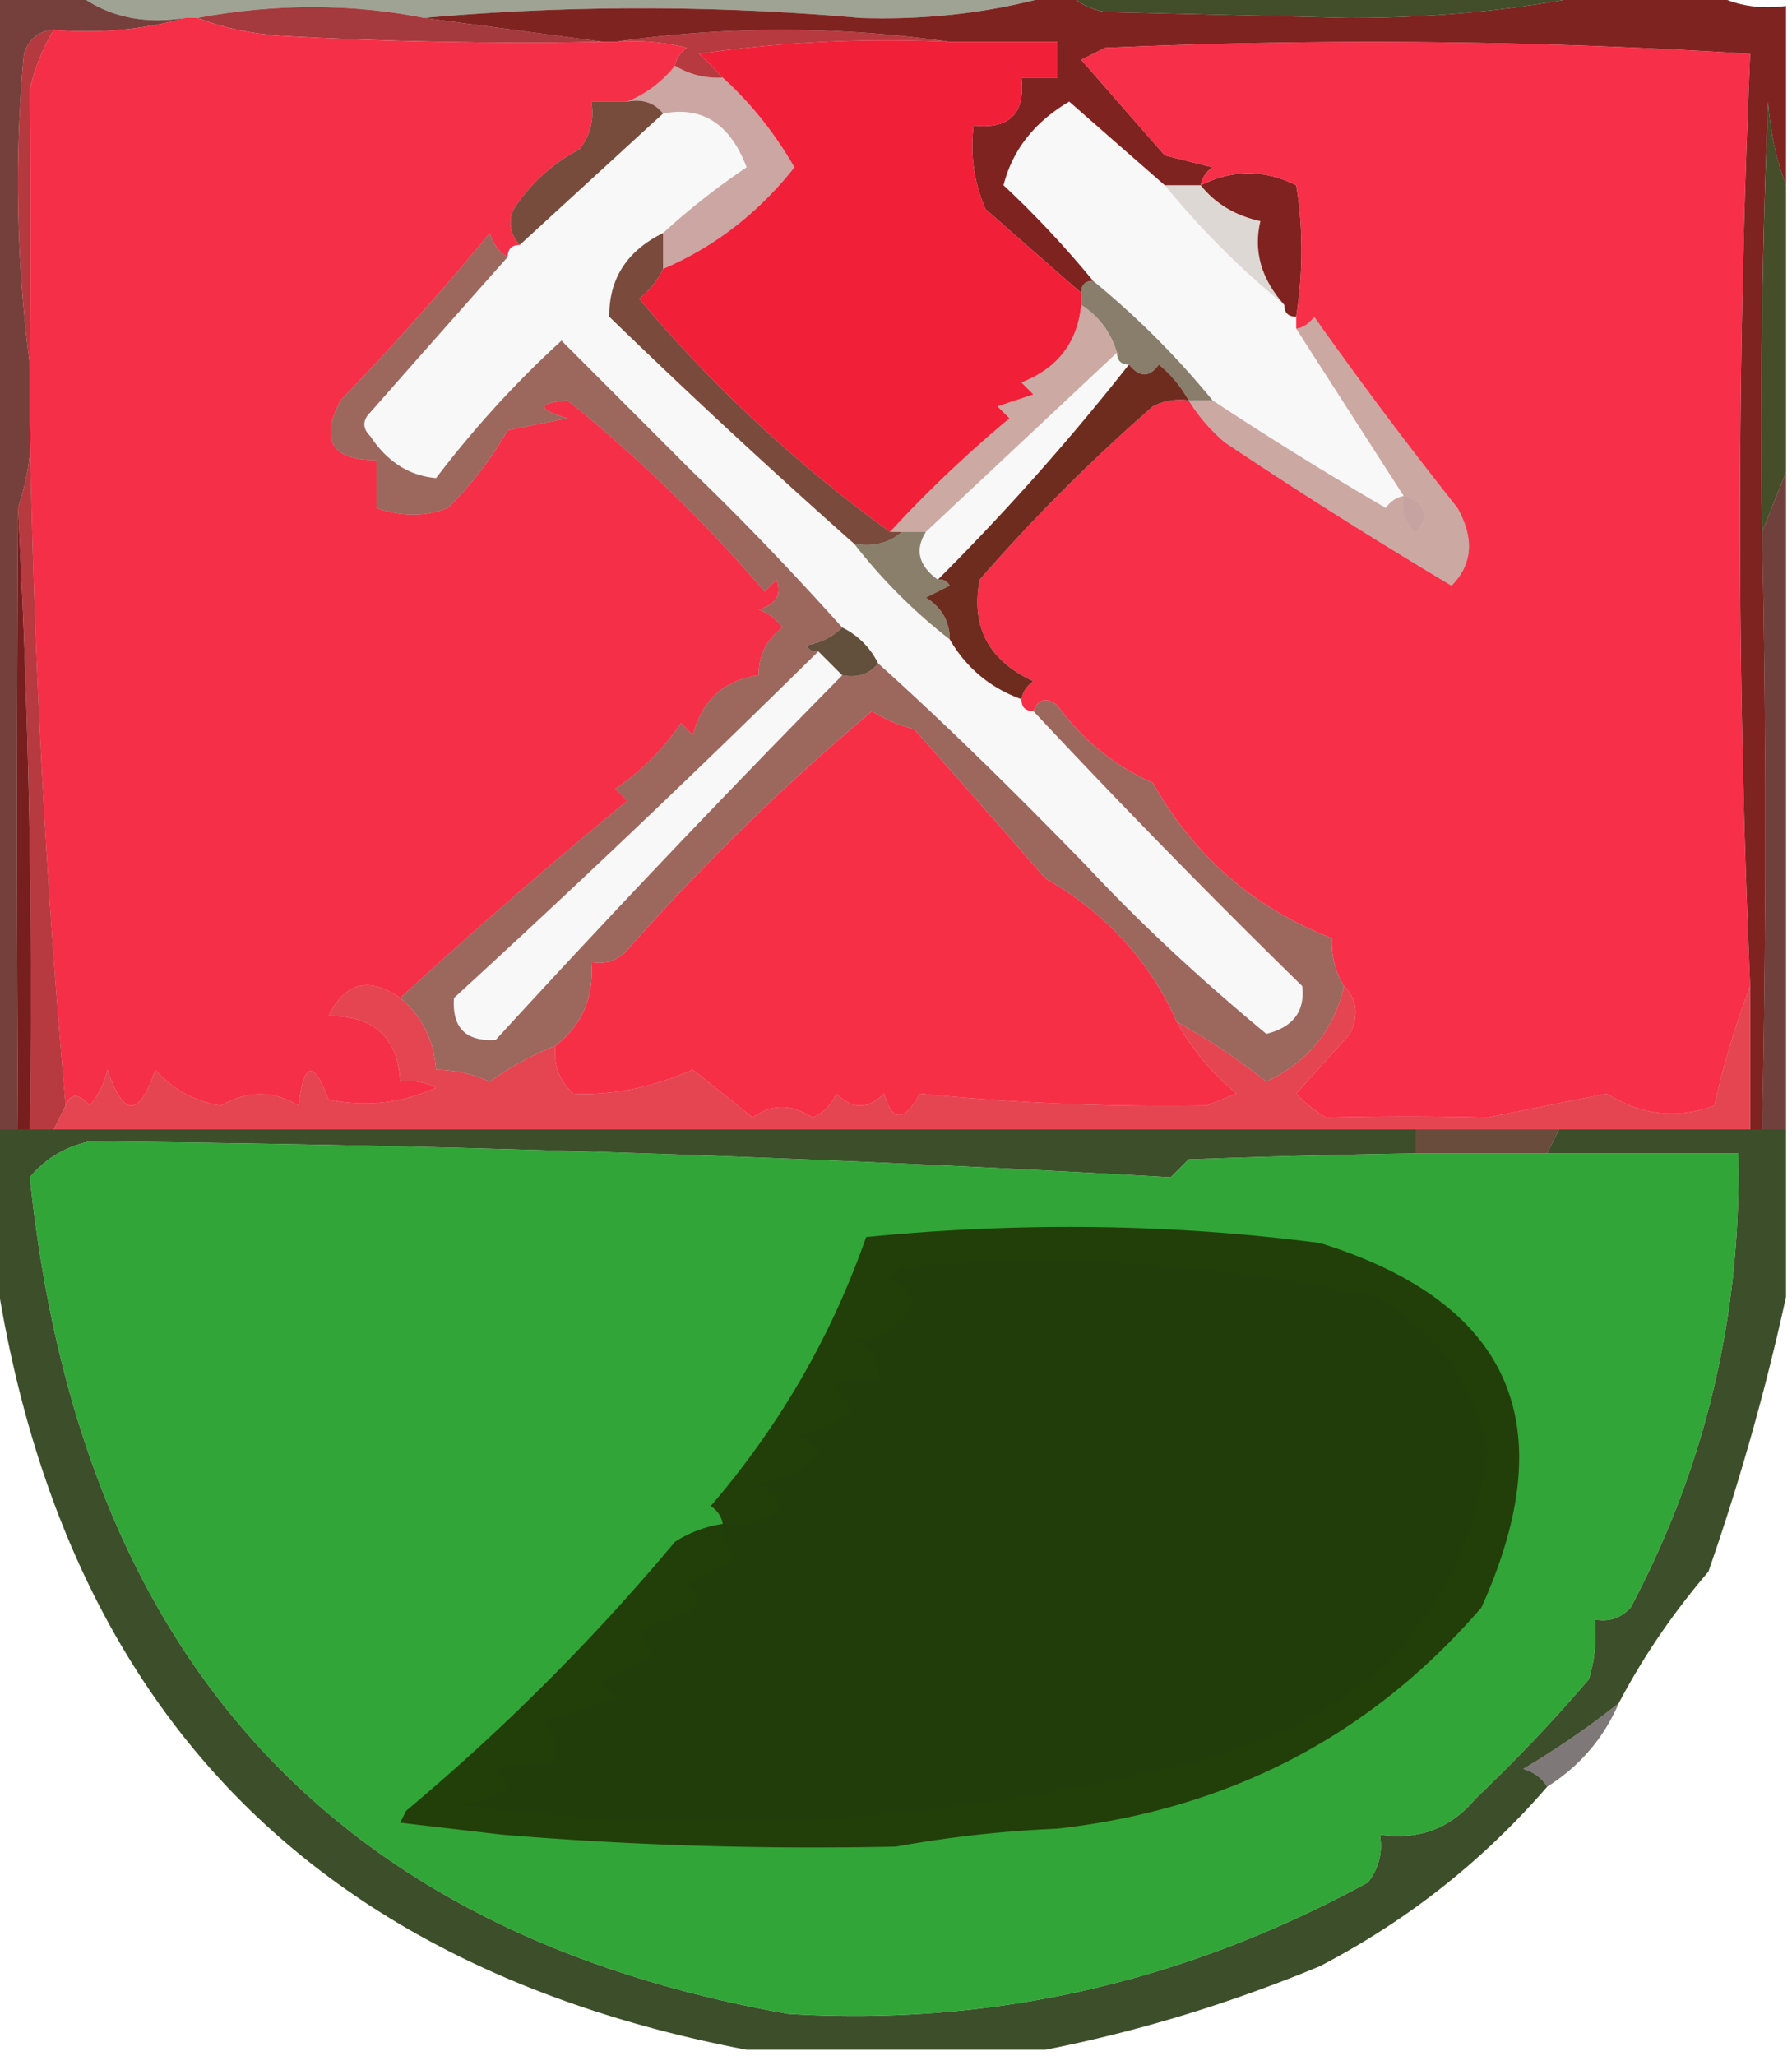 <svg xmlns="http://www.w3.org/2000/svg" width="150" height="172" style="shape-rendering:geometricPrecision;text-rendering:geometricPrecision;image-rendering:optimizeQuality;fill-rule:evenodd;clip-rule:evenodd"><path style="opacity:.424" fill="#1a2600" d="M6.5-.5h82c-5.248 1.522-10.748 2.189-16.5 2C59.727.421 47.56.421 35.5 1.5c-6.12-1.212-12.453-1.212-19 0h-1c-3.512.554-6.512-.112-9-2z"/><path style="opacity:.765" fill="#4b0600" d="M-.5-.5h7c2.488 1.888 5.488 2.554 9 2-3.462.982-7.129 1.315-11 1-1.25.077-2.083.744-2.5 2a116.52 116.52 0 0 0 .5 26v5c.172 2.17-.162 4.503-1 7-.1 17.75-.1 35.083 0 52h-2v-95z"/><path style="opacity:.773" fill="#8b0006" d="m35.5 1.5 15 2c-9.006.166-18.006 0-27-.5-2.536-.186-4.869-.686-7-1.5 6.547-1.212 12.88-1.212 19 0z"/><path style="opacity:.773" fill="#a10007" d="M51.5 3.5a98.5 98.5 0 0 1 28 0c-7.032-.33-14.032.003-21 1 .743.682 1.41 1.349 2 2-1.459.067-2.792-.266-4-1 .11-.617.444-1.117 1-1.5a18.436 18.436 0 0 0-6-.5z"/><path style="opacity:.773" fill="#9f0007" d="M4.5 2.5a16.499 16.499 0 0 0-2 5c.07 7.814.07 15.48 0 23a116.52 116.52 0 0 1-.5-26c.417-1.256 1.25-1.923 2.5-2z"/><path style="opacity:.878" fill="#6e0503" d="M88.5-.5h1c.763.768 1.763 1.268 3 1.5l20.5.5c7.201-.003 14.034-.67 20.5-2h10c1.765.961 3.765 1.295 6 1v15c-.814-2.131-1.314-4.464-1.5-7a647.865 647.865 0 0 0-.5 36c.349 16.583.349 33.25 0 50h-1v-12a898.562 898.562 0 0 1 0-78 506.555 506.555 0 0 0-54-.5l-2 1c2.316 2.651 4.649 5.318 7 8l4 1c-.556.383-.889.883-1 1.5h-3c-2.647-2.31-5.314-4.644-8-7-2.92 1.722-4.753 4.055-5.5 7a84.022 84.022 0 0 1 7.5 8c-.667 0-1 .333-1 1-2.602-2.26-5.269-4.593-8-7a13.117 13.117 0 0 1-1-7c3 .333 4.333-1 4-4h3v-3h-9a98.5 98.5 0 0 0-28 0h-1l-15-2C47.56.421 59.727.421 72 1.5c5.752.189 11.252-.478 16.5-2z"/><path style="opacity:.839" fill="#1d2d00" d="M89.5-.5h44c-6.466 1.33-13.299 1.997-20.5 2L92.5 1c-1.237-.232-2.237-.732-3-1.5z"/><path style="opacity:.816" fill="#f4001f" d="M15.5 1.5h1c2.131.814 4.464 1.314 7 1.5 8.994.5 17.994.666 27 .5h1a18.436 18.436 0 0 1 6 .5c-.556.383-.89.883-1 1.5a9.818 9.818 0 0 1-4 3h-3c.262 1.478-.071 2.811-1 4a14.491 14.491 0 0 0-5.5 5c-.47 1.077-.303 2.077.5 3-.667 0-1 .333-1 1-.722-.418-1.222-1.084-1.5-2a241.73 241.73 0 0 1-12.5 14c-1.752 3.333-.752 5 3 5v4c2.084.748 4.084.748 6 0a30.671 30.671 0 0 0 5-6.5l5-1c-2.563-.763-2.563-1.263 0-1.5a124.68 124.68 0 0 1 16.5 16l1-1c.456 1.244-.044 2.077-1.5 2.5a4.452 4.452 0 0 1 2 1.5c-1.353 1.024-2.02 2.357-2 4-2.906.403-4.74 2.07-5.5 5l-1-1c-1.509 2.21-3.342 4.043-5.5 5.5l1 1a457.334 457.334 0 0 0-19 16.5c-2.607-1.822-4.607-1.322-6 1.5 3.805-.026 5.805 1.808 6 5.5a4.932 4.932 0 0 1 3 .5c-2.906 1.319-5.906 1.652-9 1-1.242-3.357-2.076-3.19-2.5.5-2.132-1.28-4.298-1.28-6.5 0-2.233-.365-4.066-1.365-5.5-3-1.333 4-2.667 4-4 0a6.806 6.806 0 0 1-1.5 3c-.929-1.05-1.595-1.05-2 0-1.682-18.713-2.682-37.713-3-57v-5c.07-7.52.07-15.186 0-23 .402-1.8 1.07-3.467 2-5 3.871.315 7.538-.018 11-1z"/><path style="opacity:.031" fill="#07013e" d="M55.5 19.5c-3.032 1.5-4.532 3.832-4.5 7a630.524 630.524 0 0 0 20.5 19c2.333 3 5 5.667 8 8 1.39 2.39 3.39 4.057 6 5 0 .667.333 1 1 1a729.333 729.333 0 0 0 22.5 23c.251 2.103-.749 3.436-3 4-5.662-4.686-10.662-9.352-15-14-6.542-6.737-12.375-12.403-17.5-17a6.541 6.541 0 0 0-3-3c-4.33-4.818-8.497-9.152-12.5-13l-11-11c-3.8 3.47-7.3 7.303-10.5 11.5-2.245-.195-4.078-1.362-5.5-3.5-.667-.667-.667-1.333 0-2 3.84-4.365 7.674-8.698 11.5-13 0-.667.333-1 1-1 4.026-3.695 8.026-7.362 12-11 3.282-.639 5.615.861 7 4.5a59.463 59.463 0 0 0-7 5.5z"/><path style="opacity:.031" fill="#04003f" d="M97.5 15.5c3 3.667 6.333 7 10 10 0 .667.333 1 1 1v1a7664.45 7664.45 0 0 0 9 14c-.617.11-1.117.444-1.5 1a310.865 310.865 0 0 1-14.5-9c-3-3.667-6.333-7-10-10a84.022 84.022 0 0 0-7.5-8c.747-2.945 2.58-5.278 5.5-7 2.686 2.356 5.353 4.69 8 7z"/><path style="opacity:.839" fill="#222c00" d="M149.5 15.5v24l-2 5c-.167-12.005 0-24.005.5-36 .186 2.536.686 4.869 1.5 7z"/><path style="opacity:.765" fill="#4f1500" d="M52.5 8.5c1.291-.237 2.291.096 3 1-3.974 3.638-7.974 7.305-12 11-.803-.923-.97-1.923-.5-3a14.491 14.491 0 0 1 5.5-5c.929-1.189 1.262-2.522 1-4h3z"/><path style="opacity:.878" fill="#f0001e" d="M79.5 3.5h9v3h-3c.333 3-1 4.333-4 4a13.117 13.117 0 0 0 1 7c2.731 2.407 5.398 4.74 8 7v1c-.3 3.142-1.966 5.309-5 6.5l1 1-3 1 1 1a104.51 104.51 0 0 0-10 9.5 116.198 116.198 0 0 1-21-19.5c.88-.708 1.547-1.542 2-2.5 4.305-1.84 7.972-4.674 11-8.5-1.674-2.898-3.674-5.398-6-7.5a30.958 30.958 0 0 0-2-2 111.123 111.123 0 0 1 21-1z"/><path style="opacity:.361" fill="#710b02" d="M56.5 5.5c1.208.734 2.541 1.067 4 1 2.326 2.102 4.326 4.602 6 7.5-3.028 3.826-6.695 6.66-11 8.5v-3a59.463 59.463 0 0 1 7-5.5c-1.385-3.639-3.718-5.139-7-4.5-.709-.904-1.709-1.237-3-1a9.818 9.818 0 0 0 4-3z"/><path style="opacity:.878" fill="#6f0401" d="M108.5 26.5c-.667 0-1-.333-1-1-1.931-2.156-2.597-4.49-2-7-2.098-.457-3.764-1.457-5-3 2.667-1.333 5.333-1.333 8 0 .587 3.57.587 7.238 0 11z"/><path style="opacity:.169" fill="#3d1d02" d="M97.5 15.5h3c1.236 1.543 2.902 2.543 5 3-.597 2.51.069 4.844 2 7-3.667-3-7-6.333-10-10z"/><path style="opacity:.765" fill="#521400" d="M55.5 19.5v3c-.453.958-1.12 1.792-2 2.5a116.198 116.198 0 0 0 21 19.5h1c-1.068.934-2.401 1.268-4 1a630.524 630.524 0 0 1-20.5-19c-.032-3.168 1.468-5.5 4.5-7z"/><path style="opacity:.58" fill="#342100" d="M91.5 23.5c3.667 3 7 6.333 10 10h-2a10.521 10.521 0 0 0-2.5-3c-.77 1.098-1.603 1.098-2.5 0-.667 0-1-.333-1-1-.526-1.73-1.526-3.064-3-4v-1c0-.667.333-1 1-1z"/><path style="opacity:.031" fill="#03003f" d="M93.5 29.5c0 .667.333 1 1 1a202.152 202.152 0 0 1-16 18c-1.61-1.165-1.943-2.499-1-4l16-15z"/><path style="opacity:.361" fill="#731402" d="M90.5 25.5c1.474.936 2.474 2.27 3 4l-16 15h-3a104.51 104.51 0 0 1 10-9.5l-1-1 3-1-1-1c3.034-1.191 4.7-3.358 5-6.5z"/><path style="opacity:.773" fill="#a00007" d="M2.5 35.5c.318 19.287 1.318 38.287 3 57l-1 2h-2c.257-17.567-.076-34.9-1-52 .838-2.497 1.172-4.83 1-7z"/><path style="opacity:.765" fill="#440600" d="M149.5 39.5v55h-2c.349-16.75.349-33.417 0-50l2-5z"/><path style="opacity:.631" fill="#631101" d="M42.5 21.5c-3.826 4.302-7.66 8.635-11.5 13-.667.667-.667 1.333 0 2 1.422 2.138 3.255 3.305 5.5 3.5 3.2-4.197 6.7-8.03 10.5-11.5l11 11c4.003 3.848 8.17 8.182 12.5 13-.763.768-1.763 1.268-3 1.5.228.399.562.565 1 .5a1137.709 1137.709 0 0 1-30.5 29c-.167 2.5 1 3.667 3.5 3.5a1140.06 1140.06 0 0 1 29-30.5c1.291.237 2.291-.096 3-1 5.125 4.597 10.958 10.263 17.5 17 4.338 4.648 9.338 9.314 15 14 2.251-.564 3.251-1.897 3-4a729.333 729.333 0 0 1-22.5-23c.397-1.025 1.063-1.192 2-.5 2.077 2.874 4.744 5.041 8 6.5 3.477 6.147 8.477 10.48 15 13-.067 1.459.266 2.792 1 4-.829 3.67-2.996 6.338-6.5 8a53.15 53.15 0 0 0-7.5-5c-2.257-5.098-5.924-9.098-11-12-3.622-4.16-7.288-8.326-11-12.5a11.362 11.362 0 0 1-3.5-1.5 193.316 193.316 0 0 0-20.5 20c-.825.886-1.825 1.219-3 1 .227 2.938-.773 5.271-3 7a25.196 25.196 0 0 0-5.5 3c-1.44-.648-2.94-.98-4.5-1-.183-2.488-1.183-4.488-3-6a457.334 457.334 0 0 1 19-16.5l-1-1c2.158-1.457 3.991-3.29 5.5-5.5l1 1c.76-2.93 2.594-4.597 5.5-5-.02-1.643.647-2.976 2-4a4.452 4.452 0 0 0-2-1.5c1.456-.423 1.956-1.256 1.5-2.5l-1 1a124.68 124.68 0 0 0-16.5-16c-2.563.237-2.563.737 0 1.5l-5 1a30.671 30.671 0 0 1-5 6.5c-1.916.748-3.916.748-6 0v-4c-3.752 0-4.752-1.667-3-5a241.73 241.73 0 0 0 12.5-14c.278.916.778 1.582 1.5 2z"/><path style="opacity:.878" fill="#640000" d="M1.5 42.5a758.244 758.244 0 0 1 1 52h-1c-.1-16.917-.1-34.25 0-52z"/><path style="opacity:.816" fill="#f50020" d="M146.5 82.5a72.48 72.48 0 0 0-3 10c-3.101 1.15-6.101.816-9-1l-10 2a248 248 0 0 0-13.5 0 11.371 11.371 0 0 1-2.5-2l4.5-5c.765-1.566.598-2.9-.5-4-.734-1.208-1.067-2.541-1-4-6.523-2.52-11.523-6.853-15-13-3.256-1.459-5.923-3.626-8-6.5-.937-.692-1.603-.525-2 .5-.667 0-1-.333-1-1 .11-.617.444-1.117 1-1.5-3.75-1.727-5.25-4.56-4.5-8.5A148.849 148.849 0 0 1 96.5 34a4.932 4.932 0 0 1 3-.5c.79 1.294 1.79 2.46 3 3.5a428.907 428.907 0 0 0 19 12c1.759-1.764 1.926-3.93.5-6.5a364.247 364.247 0 0 1-12-16c-.383.556-.883.89-1.5 1v-1c.587-3.762.587-7.43 0-11-2.667-1.333-5.333-1.333-8 0 .111-.617.444-1.117 1-1.5l-4-1a6063.879 6063.879 0 0 1-7-8l2-1a506.555 506.555 0 0 1 54 .5 898.562 898.562 0 0 0 0 78z"/><path style="opacity:.361" fill="#731002" d="M99.5 33.5h2a310.865 310.865 0 0 0 14.5 9c.383-.556.883-.89 1.5-1a7664.45 7664.45 0 0 1-9-14c.617-.11 1.117-.444 1.5-1a364.247 364.247 0 0 0 12 16c1.426 2.57 1.259 4.736-.5 6.5a428.907 428.907 0 0 1-19-12 14.696 14.696 0 0 1-3-3.5z"/><path style="opacity:.031" fill="#000040" d="M117.5 41.5c1.832.64 2.165 1.64 1 3-.886-.825-1.219-1.825-1-3z"/><path style="opacity:.58" fill="#352300" d="M75.5 44.5h2c-.943 1.501-.61 2.835 1 4 .438-.065.772.101 1 .5l-2 1c1.323.816 1.99 1.983 2 3.5-3-2.333-5.667-5-8-8 1.599.268 2.932-.066 4-1z"/><path style="opacity:.878" fill="#5a0f00" d="M94.5 30.5c.897 1.098 1.73 1.098 2.5 0a10.521 10.521 0 0 1 2.5 3 4.932 4.932 0 0 0-3 .5A148.849 148.849 0 0 0 82 48.5c-.75 3.94.75 6.773 4.5 8.5-.556.383-.89.883-1 1.5-2.61-.943-4.61-2.61-6-5-.01-1.517-.677-2.684-2-3.5l2-1c-.228-.399-.562-.565-1-.5a202.152 202.152 0 0 0 16-18z"/><path style="opacity:.765" fill="#321a00" d="M70.5 52.5a6.541 6.541 0 0 1 3 3c-.709.904-1.709 1.237-3 1l-2-2c-.438.065-.772-.101-1-.5 1.237-.232 2.237-.732 3-1.5z"/><path style="opacity:.031" fill="#08013e" d="m68.5 54.5 2 2a1140.06 1140.06 0 0 0-29 30.5c-2.5.167-3.667-1-3.5-3.5a1137.709 1137.709 0 0 0 30.5-29z"/><path style="opacity:.816" fill="#f3001e" d="M98.5 85.5c1.267 2.273 2.933 4.273 5 6l-2.5 1a209.425 209.425 0 0 1-24-1c-1.309 2.391-2.309 2.391-3 0-1.333 1.333-2.667 1.333-4 0-.388.928-1.055 1.595-2 2-1.73-1.15-3.396-1.15-5 0l-5-4c-3.482 1.499-6.815 2.165-10 2-1.188-1.063-1.688-2.397-1.5-4 2.227-1.729 3.227-4.062 3-7 1.175.219 2.175-.114 3-1a193.316 193.316 0 0 1 20.5-20c1.067.69 2.234 1.19 3.5 1.5 3.712 4.174 7.378 8.34 11 12.5 5.076 2.902 8.743 6.902 11 12z"/><path style="opacity:.729" fill="#db0011" d="M33.5 83.5c1.817 1.512 2.817 3.512 3 6 1.56.02 3.06.352 4.5 1a25.196 25.196 0 0 1 5.5-3c-.188 1.603.312 2.937 1.5 4 3.185.165 6.518-.501 10-2l5 4c1.604-1.15 3.27-1.15 5 0 .945-.405 1.612-1.072 2-2 1.333 1.333 2.667 1.333 4 0 .691 2.391 1.691 2.391 3 0a209.425 209.425 0 0 0 24 1l2.5-1c-2.067-1.727-3.733-3.727-5-6a53.15 53.15 0 0 1 7.5 5c3.504-1.662 5.671-4.33 6.5-8 1.098 1.1 1.265 2.434.5 4l-4.5 5a11.371 11.371 0 0 0 2.5 2 248 248 0 0 1 13.5 0l10-2c2.899 1.816 5.899 2.15 9 1a72.48 72.48 0 0 1 3-10v12H4.5l1-2c.405-1.05 1.071-1.05 2 0a6.806 6.806 0 0 0 1.5-3c1.333 4 2.667 4 4 0 1.434 1.635 3.267 2.635 5.5 3 2.202-1.28 4.368-1.28 6.5 0 .424-3.69 1.258-3.857 2.5-.5 3.094.652 6.094.319 9-1a4.932 4.932 0 0 0-3-.5c-.195-3.692-2.195-5.526-6-5.5 1.393-2.822 3.393-3.322 6-1.5z"/><path style="opacity:.839" fill="#182d03" d="M-.5 94.5h119v2a924.73 924.73 0 0 0-19 .5L98 98.5a1896.766 1896.766 0 0 0-90.5-3c-2.065.453-3.732 1.453-5 3 4.15 39.94 25.316 63.274 63.5 70 16.99 1.029 33.157-2.637 48.5-11 .929-1.189 1.262-2.522 1-4 3.255.486 5.922-.514 8-3a134.072 134.072 0 0 0 9.5-10 12.93 12.93 0 0 0 .5-5c1.175.219 2.175-.114 3-1 6.274-11.838 9.274-24.504 9-38h-16l1-2h19v14a199.285 199.285 0 0 1-6.5 23c-2.961 3.457-5.461 7.123-7.5 11a72.342 72.342 0 0 1-8 5.5c.916.278 1.582.778 2 1.5-5.355 6.185-11.688 11.185-19 15-7.55 3.131-15.216 5.465-23 7h-25c-36.683-7.016-57.683-29.016-63-66v-11z"/><path style="opacity:.765" fill="#3d1500" d="M118.5 94.5h12l-1 2h-11v-2z"/><path style="opacity:.804" fill="#008f08" d="M118.5 96.5h27c.274 13.496-2.726 26.162-9 38-.825.886-1.825 1.219-3 1a12.93 12.93 0 0 1-.5 5 134.072 134.072 0 0 1-9.5 10c-2.078 2.486-4.745 3.486-8 3 .262 1.478-.071 2.811-1 4-15.343 8.363-31.51 12.029-48.5 11-38.184-6.726-59.35-30.06-63.5-70 1.268-1.547 2.935-2.547 5-3 30.229.281 60.395 1.281 90.5 3l1.5-1.5a924.73 924.73 0 0 1 19-.5z"/><path style="opacity:.839" fill="#202b00" d="M60.5 127.5c-.11-.617-.444-1.117-1-1.5 5.779-6.732 10.112-14.232 13-22.5 12.955-1.275 25.621-1.108 38 .5 15.948 4.981 20.448 15.148 13.5 30.5-9.255 10.714-21.088 16.881-35.5 18.5a99.119 99.119 0 0 0-13.5 1.5c-11.11.234-22.11-.099-33-1l-8.5-1 .5-1A179.395 179.395 0 0 0 56.5 129a10.136 10.136 0 0 1 4-1.5z"/><path style="opacity:.031" fill="#00003f" d="M60.5 127.5c1.929.269 3.595-.231 5-1.5l-2-2c2.12-.098 3.786-.931 5-2.5a4.458 4.458 0 0 0-2-1.5c1.884-.216 3.55-.883 5-2-2.456-2.159-1.79-2.992 2-2.5.14-1.624-.527-2.79-2-3.5 1.96.147 3.627-.853 5-3-.405-.945-1.072-1.612-2-2l1-1c13.32-1.186 26.486-.353 39.5 2.5 5.224 2.738 8.39 7.071 9.5 13-1.927 13.121-9.594 21.621-23 25.5-21.048 5.472-42.048 6.805-63 4a10.256 10.256 0 0 0 4-1.5 3.646 3.646 0 0 0-1-1.5 12.93 12.93 0 0 1 5-.5c.17-1.322-.163-2.489-1-3.5l6-2a3.646 3.646 0 0 1-1-1.5l4-2-1-2a10.256 10.256 0 0 1 4-1.5c1.14-.741 1.14-1.575 0-2.5l4-2a5.577 5.577 0 0 1-1-3z"/><path style="opacity:.58" fill="#211917" d="M135.5 142.5c-1.257 2.927-3.257 5.261-6 7-.418-.722-1.084-1.222-2-1.5a72.342 72.342 0 0 0 8-5.5z"/></svg>
